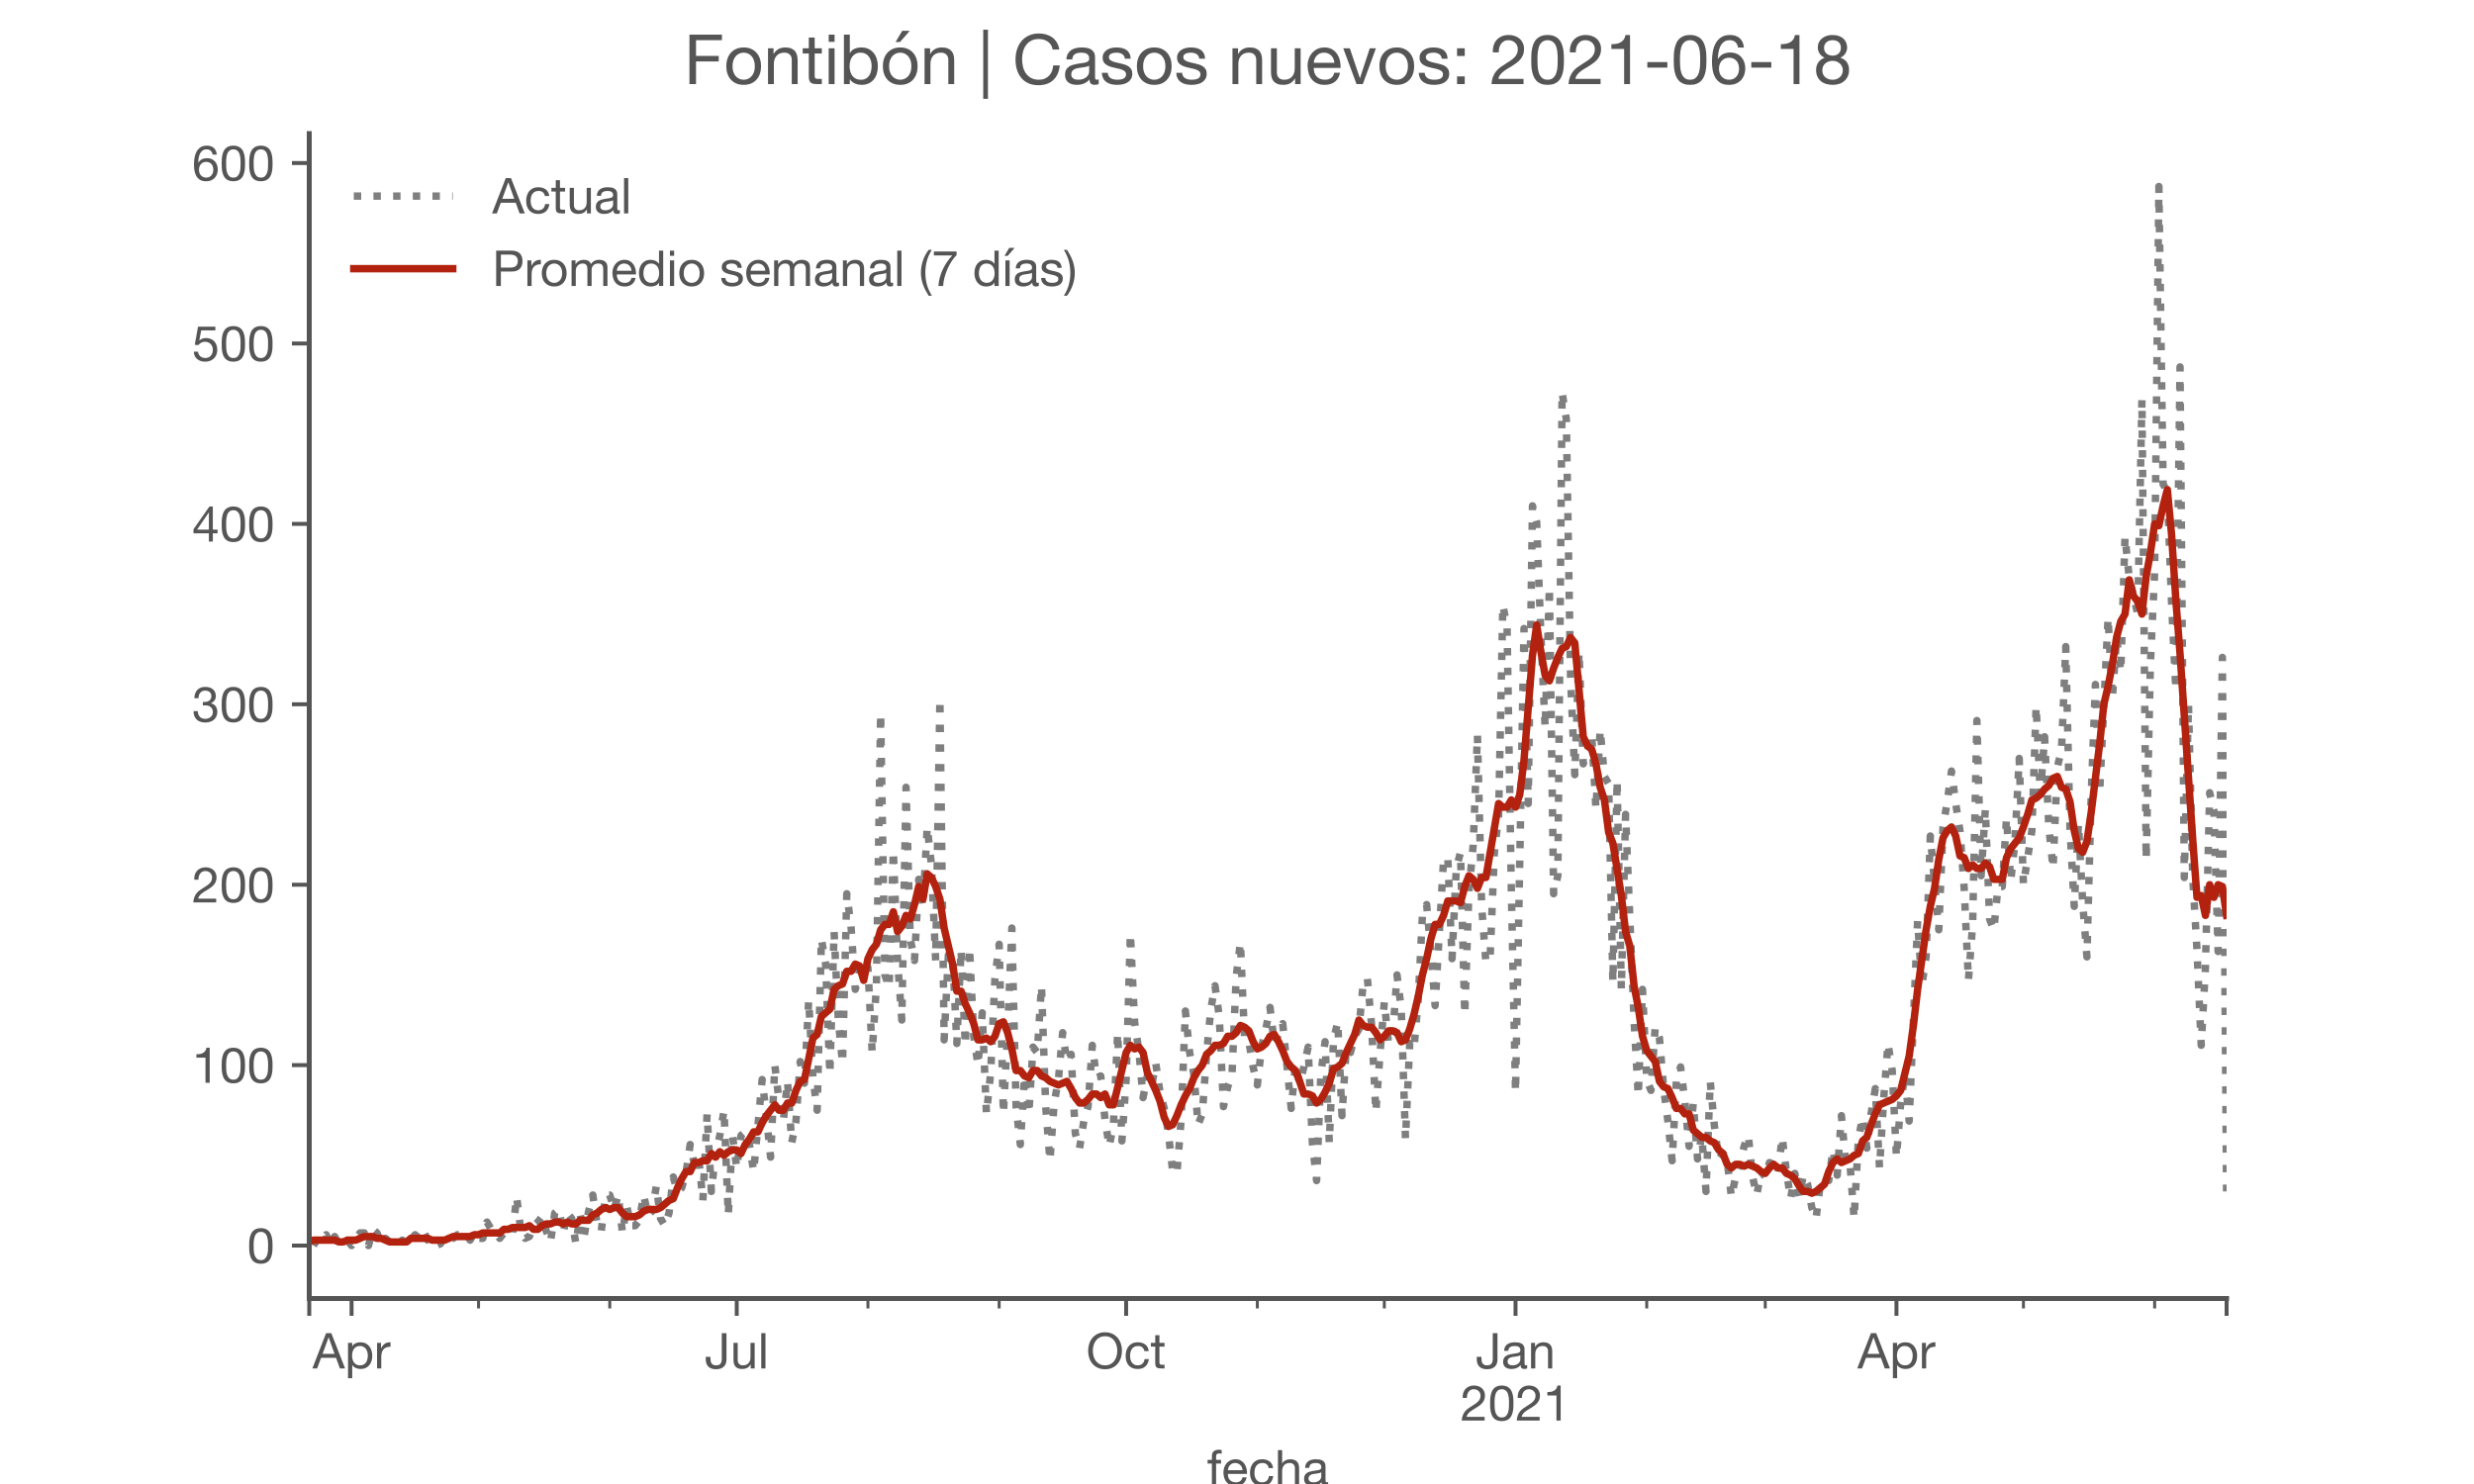 <?xml version="1.0" encoding="utf-8" standalone="no"?>
<!DOCTYPE svg PUBLIC "-//W3C//DTD SVG 1.1//EN"
  "http://www.w3.org/Graphics/SVG/1.1/DTD/svg11.dtd">
<!-- Created with matplotlib (https://matplotlib.org/) -->
<svg height="300pt" version="1.1" viewBox="0 0 500 300" width="500pt" xmlns="http://www.w3.org/2000/svg" xmlns:xlink="http://www.w3.org/1999/xlink">
 <defs>
  <style type="text/css">*{stroke-linecap:butt;stroke-linejoin:round;}</style>
 </defs>
 <g id="figure_1">
  <g id="patch_1">
   <path d="M 0 300 
L 500 300 
L 500 0 
L 0 0 
z
" style="fill:#ffffff;"/>
  </g>
  <g id="axes_1">
   <g id="patch_2">
    <path d="M 62.5 262.5 
L 450 262.5 
L 450 27 
L 62.5 27 
z
" style="fill:#ffffff;"/>
   </g>
   <g id="matplotlib.axis_1">
    <g id="xtick_1">
     <g id="line2d_1">
      <defs>
       <path d="M 0 0 
L 0 3.5 
" id="m9e84712795" style="stroke:#555555;stroke-width:0.8;"/>
      </defs>
      <g>
       <use style="fill:#555555;stroke:#555555;stroke-width:0.8;" x="62.5" xlink:href="#m9e84712795" y="262.5"/>
      </g>
     </g>
    </g>
    <g id="xtick_2">
     <g id="line2d_2">
      <g>
       <use style="fill:#555555;stroke:#555555;stroke-width:0.8;" x="71.054" xlink:href="#m9e84712795" y="262.5"/>
      </g>
     </g>
     <g id="text_1">
      <!-- Apr -->
      <g style="fill:#555555;" transform="translate(63.185 276.641)scale(0.1 -0.1)">
       <defs>
        <path d="M 20.094 29.5 
L 32.203 62.797 
L 32.406 62.797 
L 44.297 29.5 
z
M 27.203 71.406 
L -0.594 0 
L 9.094 0 
L 17.094 21.5 
L 47.297 21.5 
L 55.094 0 
L 65.594 0 
L 37.703 71.406 
z
" id="HelveticaNeue-65"/>
        <path d="M 6.703 51.703 
L 6.703 -19.703 
L 15.203 -19.703 
L 15.203 6.906 
L 15.406 6.906 
Q 16.797 4.594 18.844 3.047 
Q 20.906 1.5 23.203 0.594 
Q 25.5 -0.297 27.844 -0.688 
Q 30.203 -1.094 32.094 -1.094 
Q 38 -1.094 42.453 1 
Q 46.906 3.094 49.844 6.75 
Q 52.797 10.406 54.25 15.297 
Q 55.703 20.203 55.703 25.703 
Q 55.703 31.203 54.203 36.094 
Q 52.703 41 49.75 44.75 
Q 46.797 48.5 42.344 50.703 
Q 37.906 52.906 31.906 52.906 
Q 26.5 52.906 22 50.953 
Q 17.5 49 15.406 44.703 
L 15.203 44.703 
L 15.203 51.703 
z
M 46.703 26.297 
Q 46.703 22.5 45.891 18.891 
Q 45.094 15.297 43.297 12.5 
Q 41.5 9.703 38.547 8 
Q 35.594 6.297 31.203 6.297 
Q 26.797 6.297 23.688 7.938 
Q 20.594 9.594 18.641 12.297 
Q 16.703 15 15.797 18.547 
Q 14.906 22.094 14.906 25.906 
Q 14.906 29.5 15.75 33 
Q 16.594 36.5 18.5 39.25 
Q 20.406 42 23.406 43.703 
Q 26.406 45.406 30.703 45.406 
Q 34.797 45.406 37.844 43.797 
Q 40.906 42.203 42.844 39.5 
Q 44.797 36.797 45.75 33.344 
Q 46.703 29.906 46.703 26.297 
z
" id="HelveticaNeue-112"/>
        <path d="M 6.094 51.703 
L 6.094 0 
L 14.594 0 
L 14.594 23 
Q 14.594 28 15.594 31.844 
Q 16.594 35.703 18.797 38.391 
Q 21 41.094 24.594 42.5 
Q 28.203 43.906 33.297 43.906 
L 33.297 52.906 
Q 26.406 53.094 21.906 50.094 
Q 17.406 47.094 14.297 40.797 
L 14.094 40.797 
L 14.094 51.703 
z
" id="HelveticaNeue-114"/>
       </defs>
       <use xlink:href="#HelveticaNeue-65"/>
       <use x="64.8" xlink:href="#HelveticaNeue-112"/>
       <use x="124.1" xlink:href="#HelveticaNeue-114"/>
      </g>
     </g>
    </g>
    <g id="xtick_3">
     <g id="line2d_3">
      <g>
       <use style="fill:#555555;stroke:#555555;stroke-width:0.8;" x="148.896" xlink:href="#m9e84712795" y="262.5"/>
      </g>
     </g>
     <g id="text_2">
      <!-- Jul -->
      <g style="fill:#555555;" transform="translate(142.411 276.641)scale(0.1 -0.1)">
       <defs>
        <path d="M 44.094 17.797 
L 44.094 71.406 
L 34.594 71.406 
L 34.594 19.203 
Q 34.594 13.297 32.141 9.797 
Q 29.703 6.297 23.203 6.297 
Q 19.703 6.297 17.453 7.344 
Q 15.203 8.406 13.953 10.297 
Q 12.703 12.203 12.203 14.797 
Q 11.703 17.406 11.703 20.5 
L 11.703 23.5 
L 2.203 23.5 
L 2.203 19.094 
Q 2.203 8.906 7.594 3.656 
Q 13 -1.594 23 -1.594 
Q 29 -1.594 33.047 0.047 
Q 37.094 1.703 39.547 4.453 
Q 42 7.203 43.047 10.703 
Q 44.094 14.203 44.094 17.797 
z
" id="HelveticaNeue-74"/>
        <path d="M 49.203 0 
L 49.203 51.703 
L 40.703 51.703 
L 40.703 22.5 
Q 40.703 19 39.75 16.047 
Q 38.797 13.094 36.891 10.891 
Q 35 8.703 32.141 7.5 
Q 29.297 6.297 25.406 6.297 
Q 20.5 6.297 17.703 9.094 
Q 14.906 11.906 14.906 16.703 
L 14.906 51.703 
L 6.406 51.703 
L 6.406 17.703 
Q 6.406 13.5 7.25 10.047 
Q 8.094 6.594 10.188 4.094 
Q 12.297 1.594 15.688 0.25 
Q 19.094 -1.094 24.203 -1.094 
Q 29.906 -1.094 34.094 1.156 
Q 38.297 3.406 41 8.203 
L 41.203 8.203 
L 41.203 0 
z
" id="HelveticaNeue-117"/>
        <path d="M 6.906 71.406 
L 6.906 0 
L 15.406 0 
L 15.406 71.406 
z
" id="HelveticaNeue-108"/>
       </defs>
       <use xlink:href="#HelveticaNeue-74"/>
       <use x="51.9" xlink:href="#HelveticaNeue-117"/>
       <use x="107.5" xlink:href="#HelveticaNeue-108"/>
      </g>
     </g>
    </g>
    <g id="xtick_4">
     <g id="line2d_4">
      <g>
       <use style="fill:#555555;stroke:#555555;stroke-width:0.8;" x="227.594" xlink:href="#m9e84712795" y="262.5"/>
      </g>
     </g>
     <g id="text_3">
      <!-- Oct -->
      <g style="fill:#555555;" transform="translate(219.534 276.641)scale(0.1 -0.1)">
       <defs>
        <path d="M 13.297 35.703 
Q 13.297 41.094 14.688 46.344 
Q 16.094 51.594 19.094 55.797 
Q 22.094 60 26.797 62.547 
Q 31.5 65.094 38 65.094 
Q 44.5 65.094 49.203 62.547 
Q 53.906 60 56.906 55.797 
Q 59.906 51.594 61.297 46.344 
Q 62.703 41.094 62.703 35.703 
Q 62.703 30.297 61.297 25.047 
Q 59.906 19.797 56.906 15.594 
Q 53.906 11.406 49.203 8.844 
Q 44.5 6.297 38 6.297 
Q 31.5 6.297 26.797 8.844 
Q 22.094 11.406 19.094 15.594 
Q 16.094 19.797 14.688 25.047 
Q 13.297 30.297 13.297 35.703 
z
M 3.797 35.703 
Q 3.797 28.406 5.938 21.656 
Q 8.094 14.906 12.391 9.703 
Q 16.703 4.5 23.094 1.453 
Q 29.5 -1.594 38 -1.594 
Q 46.5 -1.594 52.891 1.453 
Q 59.297 4.5 63.594 9.703 
Q 67.906 14.906 70.047 21.656 
Q 72.203 28.406 72.203 35.703 
Q 72.203 43 70.047 49.75 
Q 67.906 56.5 63.594 61.703 
Q 59.297 66.906 52.891 70 
Q 46.5 73.094 38 73.094 
Q 29.5 73.094 23.094 70 
Q 16.703 66.906 12.391 61.703 
Q 8.094 56.5 5.938 49.75 
Q 3.797 43 3.797 35.703 
z
" id="HelveticaNeue-79"/>
        <path d="M 41.5 35.094 
L 50.297 35.094 
Q 49.797 39.703 47.891 43.047 
Q 46 46.406 43.047 48.594 
Q 40.094 50.797 36.25 51.844 
Q 32.406 52.906 28 52.906 
Q 21.906 52.906 17.297 50.75 
Q 12.703 48.594 9.641 44.844 
Q 6.594 41.094 5.094 36.047 
Q 3.594 31 3.594 25.203 
Q 3.594 19.406 5.141 14.547 
Q 6.703 9.703 9.75 6.203 
Q 12.797 2.703 17.344 0.797 
Q 21.906 -1.094 27.797 -1.094 
Q 37.703 -1.094 43.453 4.094 
Q 49.203 9.297 50.594 18.906 
L 41.906 18.906 
Q 41.094 12.906 37.547 9.594 
Q 34 6.297 27.703 6.297 
Q 23.703 6.297 20.797 7.891 
Q 17.906 9.5 16.094 12.141 
Q 14.297 14.797 13.438 18.188 
Q 12.594 21.594 12.594 25.203 
Q 12.594 29.094 13.391 32.75 
Q 14.203 36.406 16.047 39.203 
Q 17.906 42 21 43.703 
Q 24.094 45.406 28.703 45.406 
Q 34.094 45.406 37.297 42.703 
Q 40.5 40 41.5 35.094 
z
" id="HelveticaNeue-99"/>
        <path d="M 18.203 51.703 
L 18.203 67.203 
L 9.703 67.203 
L 9.703 51.703 
L 0.906 51.703 
L 0.906 44.203 
L 9.703 44.203 
L 9.703 11.297 
Q 9.703 7.703 10.391 5.5 
Q 11.094 3.297 12.547 2.094 
Q 14 0.906 16.344 0.453 
Q 18.703 0 22 0 
L 28.5 0 
L 28.5 7.5 
L 24.594 7.5 
Q 22.594 7.5 21.344 7.641 
Q 20.094 7.797 19.391 8.297 
Q 18.703 8.797 18.453 9.688 
Q 18.203 10.594 18.203 12.094 
L 18.203 44.203 
L 28.5 44.203 
L 28.5 51.703 
z
" id="HelveticaNeue-116"/>
       </defs>
       <use xlink:href="#HelveticaNeue-79"/>
       <use x="76" xlink:href="#HelveticaNeue-99"/>
       <use x="129.7" xlink:href="#HelveticaNeue-116"/>
      </g>
     </g>
    </g>
    <g id="xtick_5">
     <g id="line2d_5">
      <g>
       <use style="fill:#555555;stroke:#555555;stroke-width:0.8;" x="306.291" xlink:href="#m9e84712795" y="262.5"/>
      </g>
     </g>
     <g id="text_4">
      <!-- Jan -->
      <g style="fill:#555555;" transform="translate(298.231 276.641)scale(0.1 -0.1)">
       <defs>
        <path d="M 52.203 0.203 
Q 50 -1.094 46.094 -1.094 
Q 42.797 -1.094 40.844 0.75 
Q 38.906 2.594 38.906 6.797 
Q 35.406 2.594 30.75 0.75 
Q 26.094 -1.094 20.703 -1.094 
Q 17.203 -1.094 14.047 -0.297 
Q 10.906 0.5 8.594 2.203 
Q 6.297 3.906 4.938 6.656 
Q 3.594 9.406 3.594 13.297 
Q 3.594 17.703 5.094 20.5 
Q 6.594 23.297 9.047 25.047 
Q 11.5 26.797 14.641 27.688 
Q 17.797 28.594 21.094 29.203 
Q 24.594 29.906 27.75 30.25 
Q 30.906 30.594 33.297 31.25 
Q 35.703 31.906 37.094 33.156 
Q 38.5 34.406 38.5 36.797 
Q 38.5 39.594 37.453 41.297 
Q 36.406 43 34.75 43.891 
Q 33.094 44.797 31.047 45.094 
Q 29 45.406 27 45.406 
Q 21.594 45.406 18 43.344 
Q 14.406 41.297 14.094 35.594 
L 5.594 35.594 
Q 5.797 40.406 7.594 43.703 
Q 9.406 47 12.406 49.047 
Q 15.406 51.094 19.25 52 
Q 23.094 52.906 27.5 52.906 
Q 31 52.906 34.453 52.406 
Q 37.906 51.906 40.703 50.344 
Q 43.5 48.797 45.203 46 
Q 46.906 43.203 46.906 38.703 
L 46.906 12.094 
Q 46.906 9.094 47.25 7.688 
Q 47.594 6.297 49.594 6.297 
Q 50.703 6.297 52.203 6.797 
z
M 38.406 26.703 
Q 36.797 25.5 34.188 24.953 
Q 31.594 24.406 28.75 24.047 
Q 25.906 23.703 23 23.25 
Q 20.094 22.797 17.797 21.797 
Q 15.5 20.797 14.047 18.938 
Q 12.594 17.094 12.594 13.906 
Q 12.594 11.797 13.438 10.344 
Q 14.297 8.906 15.641 8 
Q 17 7.094 18.797 6.688 
Q 20.594 6.297 22.594 6.297 
Q 26.797 6.297 29.797 7.438 
Q 32.797 8.594 34.688 10.344 
Q 36.594 12.094 37.5 14.141 
Q 38.406 16.203 38.406 18 
z
" id="HelveticaNeue-97"/>
        <path d="M 6.406 51.703 
L 6.406 0 
L 14.906 0 
L 14.906 29.203 
Q 14.906 32.703 15.844 35.641 
Q 16.797 38.594 18.688 40.797 
Q 20.594 43 23.438 44.203 
Q 26.297 45.406 30.203 45.406 
Q 35.094 45.406 37.891 42.594 
Q 40.703 39.797 40.703 35 
L 40.703 0 
L 49.203 0 
L 49.203 34 
Q 49.203 38.203 48.344 41.641 
Q 47.5 45.094 45.391 47.594 
Q 43.297 50.094 39.891 51.5 
Q 36.5 52.906 31.406 52.906 
Q 19.906 52.906 14.594 43.5 
L 14.406 43.5 
L 14.406 51.703 
z
" id="HelveticaNeue-110"/>
       </defs>
       <use xlink:href="#HelveticaNeue-74"/>
       <use x="51.9" xlink:href="#HelveticaNeue-97"/>
       <use x="105.6" xlink:href="#HelveticaNeue-110"/>
      </g>
      <!-- 2021 -->
      <g style="fill:#555555;" transform="translate(295.173 287.18)scale(0.1 -0.1)">
       <defs>
        <path d="M 4.406 45.797 
L 12.906 45.797 
Q 12.797 49 13.547 52.141 
Q 14.297 55.297 16 57.797 
Q 17.703 60.297 20.344 61.844 
Q 23 63.406 26.703 63.406 
Q 29.5 63.406 32 62.5 
Q 34.5 61.594 36.344 59.891 
Q 38.203 58.203 39.297 55.844 
Q 40.406 53.5 40.406 50.594 
Q 40.406 46.906 39.25 44.094 
Q 38.094 41.297 35.844 38.891 
Q 33.594 36.5 30.188 34.141 
Q 26.797 31.797 22.297 29 
Q 18.594 26.797 15.188 24.297 
Q 11.797 21.797 9.094 18.5 
Q 6.406 15.203 4.656 10.75 
Q 2.906 6.297 2.406 0 
L 48.703 0 
L 48.703 7.5 
L 12.297 7.5 
Q 12.906 10.797 14.844 13.344 
Q 16.797 15.906 19.547 18.094 
Q 22.297 20.297 25.594 22.25 
Q 28.906 24.203 32.203 26.203 
Q 35.5 28.297 38.594 30.594 
Q 41.703 32.906 44.094 35.75 
Q 46.5 38.594 47.953 42.188 
Q 49.406 45.797 49.406 50.5 
Q 49.406 55.5 47.656 59.297 
Q 45.906 63.094 42.906 65.641 
Q 39.906 68.203 35.844 69.547 
Q 31.797 70.906 27.203 70.906 
Q 21.594 70.906 17.188 69 
Q 12.797 67.094 9.844 63.75 
Q 6.906 60.406 5.5 55.797 
Q 4.094 51.203 4.406 45.797 
z
" id="HelveticaNeue-50"/>
        <path d="M 13.203 34.906 
Q 13.203 37.5 13.25 40.641 
Q 13.297 43.797 13.75 46.938 
Q 14.203 50.094 15.047 53.094 
Q 15.906 56.094 17.547 58.344 
Q 19.203 60.594 21.703 62 
Q 24.203 63.406 27.797 63.406 
Q 31.406 63.406 33.906 62 
Q 36.406 60.594 38.047 58.344 
Q 39.703 56.094 40.547 53.094 
Q 41.406 50.094 41.844 46.938 
Q 42.297 43.797 42.344 40.641 
Q 42.406 37.5 42.406 34.906 
Q 42.406 30.906 42.156 25.953 
Q 41.906 21 40.547 16.641 
Q 39.203 12.297 36.203 9.297 
Q 33.203 6.297 27.797 6.297 
Q 22.406 6.297 19.406 9.297 
Q 16.406 12.297 15.047 16.641 
Q 13.703 21 13.453 25.953 
Q 13.203 30.906 13.203 34.906 
z
M 4.203 34.797 
Q 4.203 30.906 4.391 26.703 
Q 4.594 22.5 5.391 18.5 
Q 6.203 14.5 7.703 10.953 
Q 9.203 7.406 11.797 4.703 
Q 14.406 2 18.344 0.453 
Q 22.297 -1.094 27.797 -1.094 
Q 33.406 -1.094 37.297 0.453 
Q 41.203 2 43.797 4.703 
Q 46.406 7.406 47.906 10.953 
Q 49.406 14.5 50.203 18.5 
Q 51 22.5 51.203 26.703 
Q 51.406 30.906 51.406 34.797 
Q 51.406 38.703 51.203 42.891 
Q 51 47.094 50.203 51.094 
Q 49.406 55.094 47.906 58.688 
Q 46.406 62.297 43.797 65 
Q 41.203 67.703 37.25 69.297 
Q 33.297 70.906 27.797 70.906 
Q 22.297 70.906 18.344 69.297 
Q 14.406 67.703 11.797 65 
Q 9.203 62.297 7.703 58.688 
Q 6.203 55.094 5.391 51.094 
Q 4.594 47.094 4.391 42.891 
Q 4.203 38.703 4.203 34.797 
z
" id="HelveticaNeue-48"/>
        <path d="M 35.594 0 
L 35.594 70.906 
L 29.094 70.906 
Q 28.406 66.906 26.5 64.297 
Q 24.594 61.703 21.844 60.203 
Q 19.094 58.703 15.688 58.141 
Q 12.297 57.594 8.703 57.594 
L 8.703 50.797 
L 27.094 50.797 
L 27.094 0 
z
" id="HelveticaNeue-49"/>
       </defs>
       <use xlink:href="#HelveticaNeue-50"/>
       <use x="55.6" xlink:href="#HelveticaNeue-48"/>
       <use x="111.2" xlink:href="#HelveticaNeue-50"/>
       <use x="166.8" xlink:href="#HelveticaNeue-49"/>
      </g>
     </g>
    </g>
    <g id="xtick_6">
     <g id="line2d_6">
      <g>
       <use style="fill:#555555;stroke:#555555;stroke-width:0.8;" x="383.278" xlink:href="#m9e84712795" y="262.5"/>
      </g>
     </g>
     <g id="text_5">
      <!-- Apr -->
      <g style="fill:#555555;" transform="translate(375.409 276.641)scale(0.1 -0.1)">
       <use xlink:href="#HelveticaNeue-65"/>
       <use x="64.8" xlink:href="#HelveticaNeue-112"/>
       <use x="124.1" xlink:href="#HelveticaNeue-114"/>
      </g>
     </g>
    </g>
    <g id="xtick_7">
     <g id="line2d_7">
      <g>
       <use style="fill:#555555;stroke:#555555;stroke-width:0.8;" x="450" xlink:href="#m9e84712795" y="262.5"/>
      </g>
     </g>
    </g>
    <g id="xtick_8">
     <g id="line2d_8">
      <defs>
       <path d="M 0 0 
L 0 2 
" id="mf44e7ab9aa" style="stroke:#555555;stroke-width:0.6;"/>
      </defs>
      <g>
       <use style="fill:#555555;stroke:#555555;stroke-width:0.6;" x="96.716" xlink:href="#mf44e7ab9aa" y="262.5"/>
      </g>
     </g>
    </g>
    <g id="xtick_9">
     <g id="line2d_9">
      <g>
       <use style="fill:#555555;stroke:#555555;stroke-width:0.6;" x="123.234" xlink:href="#mf44e7ab9aa" y="262.5"/>
      </g>
     </g>
    </g>
    <g id="xtick_10">
     <g id="line2d_10">
      <g>
       <use style="fill:#555555;stroke:#555555;stroke-width:0.6;" x="175.414" xlink:href="#mf44e7ab9aa" y="262.5"/>
      </g>
     </g>
    </g>
    <g id="xtick_11">
     <g id="line2d_11">
      <g>
       <use style="fill:#555555;stroke:#555555;stroke-width:0.6;" x="201.932" xlink:href="#mf44e7ab9aa" y="262.5"/>
      </g>
     </g>
    </g>
    <g id="xtick_12">
     <g id="line2d_12">
      <g>
       <use style="fill:#555555;stroke:#555555;stroke-width:0.6;" x="254.111" xlink:href="#mf44e7ab9aa" y="262.5"/>
      </g>
     </g>
    </g>
    <g id="xtick_13">
     <g id="line2d_13">
      <g>
       <use style="fill:#555555;stroke:#555555;stroke-width:0.6;" x="279.774" xlink:href="#mf44e7ab9aa" y="262.5"/>
      </g>
     </g>
    </g>
    <g id="xtick_14">
     <g id="line2d_14">
      <g>
       <use style="fill:#555555;stroke:#555555;stroke-width:0.6;" x="332.809" xlink:href="#mf44e7ab9aa" y="262.5"/>
      </g>
     </g>
    </g>
    <g id="xtick_15">
     <g id="line2d_15">
      <g>
       <use style="fill:#555555;stroke:#555555;stroke-width:0.6;" x="356.76" xlink:href="#mf44e7ab9aa" y="262.5"/>
      </g>
     </g>
    </g>
    <g id="xtick_16">
     <g id="line2d_16">
      <g>
       <use style="fill:#555555;stroke:#555555;stroke-width:0.6;" x="408.94" xlink:href="#mf44e7ab9aa" y="262.5"/>
      </g>
     </g>
    </g>
    <g id="xtick_17">
     <g id="line2d_17">
      <g>
       <use style="fill:#555555;stroke:#555555;stroke-width:0.6;" x="435.458" xlink:href="#mf44e7ab9aa" y="262.5"/>
      </g>
     </g>
    </g>
    <g id="text_6">
     <!-- fecha -->
     <g style="fill:#555555;" transform="translate(243.935 300.291)scale(0.1 -0.1)">
      <defs>
       <path d="M 9.906 44.203 
L 9.906 0 
L 18.406 0 
L 18.406 44.203 
L 28.406 44.203 
L 28.406 51.703 
L 18.406 51.703 
L 18.406 58.906 
Q 18.406 62.297 20.094 63.5 
Q 21.797 64.703 24.906 64.703 
Q 26 64.703 27.297 64.547 
Q 28.594 64.406 29.703 64 
L 29.703 71.406 
Q 28.5 71.797 26.953 72 
Q 25.406 72.203 24.203 72.203 
Q 17.203 72.203 13.547 68.953 
Q 9.906 65.703 9.906 59.406 
L 9.906 51.703 
L 1.203 51.703 
L 1.203 44.203 
z
" id="HelveticaNeue-102"/>
       <path d="M 42.297 30.797 
L 12.594 30.797 
Q 12.797 33.797 13.891 36.438 
Q 15 39.094 16.891 41.094 
Q 18.797 43.094 21.438 44.25 
Q 24.094 45.406 27.406 45.406 
Q 30.594 45.406 33.25 44.25 
Q 35.906 43.094 37.844 41.141 
Q 39.797 39.203 40.938 36.5 
Q 42.094 33.797 42.297 30.797 
z
M 50.5 16.406 
L 42.094 16.406 
Q 41 11.297 37.547 8.797 
Q 34.094 6.297 28.703 6.297 
Q 24.5 6.297 21.391 7.688 
Q 18.297 9.094 16.297 11.438 
Q 14.297 13.797 13.391 16.844 
Q 12.5 19.906 12.594 23.297 
L 51.297 23.297 
Q 51.5 28 50.453 33.203 
Q 49.406 38.406 46.656 42.797 
Q 43.906 47.203 39.344 50.047 
Q 34.797 52.906 27.906 52.906 
Q 22.594 52.906 18.141 50.906 
Q 13.703 48.906 10.453 45.297 
Q 7.203 41.703 5.391 36.797 
Q 3.594 31.906 3.594 26 
Q 3.797 20.094 5.344 15.094 
Q 6.906 10.094 10 6.5 
Q 13.094 2.906 17.641 0.906 
Q 22.203 -1.094 28.406 -1.094 
Q 37.203 -1.094 43 3.297 
Q 48.797 7.703 50.5 16.406 
z
" id="HelveticaNeue-101"/>
       <path d="M 6.406 71.406 
L 6.406 0 
L 14.906 0 
L 14.906 29.203 
Q 14.906 32.703 15.844 35.641 
Q 16.797 38.594 18.688 40.797 
Q 20.594 43 23.438 44.203 
Q 26.297 45.406 30.203 45.406 
Q 35.094 45.406 37.891 42.594 
Q 40.703 39.797 40.703 35 
L 40.703 0 
L 49.203 0 
L 49.203 34 
Q 49.203 38.203 48.344 41.641 
Q 47.5 45.094 45.391 47.594 
Q 43.297 50.094 39.891 51.5 
Q 36.5 52.906 31.406 52.906 
Q 29.094 52.906 26.641 52.406 
Q 24.203 51.906 21.953 50.844 
Q 19.703 49.797 17.891 48.141 
Q 16.094 46.5 15.094 44.094 
L 14.906 44.094 
L 14.906 71.406 
z
" id="HelveticaNeue-104"/>
      </defs>
      <use xlink:href="#HelveticaNeue-102"/>
      <use x="29.6" xlink:href="#HelveticaNeue-101"/>
      <use x="83.3" xlink:href="#HelveticaNeue-99"/>
      <use x="137" xlink:href="#HelveticaNeue-104"/>
      <use x="192.6" xlink:href="#HelveticaNeue-97"/>
     </g>
    </g>
   </g>
   <g id="matplotlib.axis_2">
    <g id="ytick_1">
     <g id="line2d_18">
      <defs>
       <path d="M 0 0 
L -3.5 0 
" id="m50bbcd91ba" style="stroke:#555555;stroke-width:0.8;"/>
      </defs>
      <g>
       <use style="fill:#555555;stroke:#555555;stroke-width:0.8;" x="62.5" xlink:href="#m50bbcd91ba" y="251.795"/>
      </g>
     </g>
     <g id="text_7">
      <!-- 0 -->
      <g style="fill:#555555;" transform="translate(49.941 255.366)scale(0.1 -0.1)">
       <use xlink:href="#HelveticaNeue-48"/>
      </g>
     </g>
    </g>
    <g id="ytick_2">
     <g id="line2d_19">
      <g>
       <use style="fill:#555555;stroke:#555555;stroke-width:0.8;" x="62.5" xlink:href="#m50bbcd91ba" y="215.323"/>
      </g>
     </g>
     <g id="text_8">
      <!-- 100 -->
      <g style="fill:#555555;" transform="translate(38.822 218.894)scale(0.1 -0.1)">
       <use xlink:href="#HelveticaNeue-49"/>
       <use x="55.6" xlink:href="#HelveticaNeue-48"/>
       <use x="111.2" xlink:href="#HelveticaNeue-48"/>
      </g>
     </g>
    </g>
    <g id="ytick_3">
     <g id="line2d_20">
      <g>
       <use style="fill:#555555;stroke:#555555;stroke-width:0.8;" x="62.5" xlink:href="#m50bbcd91ba" y="178.851"/>
      </g>
     </g>
     <g id="text_9">
      <!-- 200 -->
      <g style="fill:#555555;" transform="translate(38.822 182.422)scale(0.1 -0.1)">
       <use xlink:href="#HelveticaNeue-50"/>
       <use x="55.6" xlink:href="#HelveticaNeue-48"/>
       <use x="111.2" xlink:href="#HelveticaNeue-48"/>
      </g>
     </g>
    </g>
    <g id="ytick_4">
     <g id="line2d_21">
      <g>
       <use style="fill:#555555;stroke:#555555;stroke-width:0.8;" x="62.5" xlink:href="#m50bbcd91ba" y="142.379"/>
      </g>
     </g>
     <g id="text_10">
      <!-- 300 -->
      <g style="fill:#555555;" transform="translate(38.822 145.95)scale(0.1 -0.1)">
       <defs>
        <path d="M 21.797 40.5 
L 21.797 33.297 
Q 24.203 33.594 26.906 33.594 
Q 30.094 33.594 32.844 32.75 
Q 35.594 31.906 37.594 30.156 
Q 39.594 28.406 40.797 25.844 
Q 42 23.297 42 20 
Q 42 16.797 40.75 14.25 
Q 39.5 11.703 37.391 9.953 
Q 35.297 8.203 32.5 7.25 
Q 29.703 6.297 26.594 6.297 
Q 19.297 6.297 15.5 10.641 
Q 11.703 15 11.5 21.906 
L 3 21.906 
Q 2.906 16.406 4.547 12.094 
Q 6.203 7.797 9.297 4.844 
Q 12.406 1.906 16.797 0.406 
Q 21.203 -1.094 26.594 -1.094 
Q 31.594 -1.094 36.047 0.25 
Q 40.5 1.594 43.797 4.297 
Q 47.094 7 49.047 11.047 
Q 51 15.094 51 20.406 
Q 51 26.797 47.844 31.5 
Q 44.703 36.203 38.203 37.594 
L 38.203 37.797 
Q 42.406 39.703 45.203 43.391 
Q 48 47.094 48 51.906 
Q 48 56.797 46.344 60.391 
Q 44.703 64 41.797 66.297 
Q 38.906 68.594 34.953 69.75 
Q 31 70.906 26.406 70.906 
Q 21.094 70.906 17.047 69.203 
Q 13 67.5 10.297 64.5 
Q 7.594 61.5 6.141 57.297 
Q 4.703 53.094 4.5 48 
L 13 48 
Q 13 51.094 13.797 53.891 
Q 14.594 56.703 16.25 58.797 
Q 17.906 60.906 20.453 62.156 
Q 23 63.406 26.406 63.406 
Q 31.797 63.406 35.391 60.547 
Q 39 57.703 39 52 
Q 39 49.203 37.891 47 
Q 36.797 44.797 34.938 43.344 
Q 33.094 41.906 30.641 41.156 
Q 28.203 40.406 25.5 40.406 
L 23.703 40.406 
Q 23.203 40.406 22.703 40.406 
Q 22.297 40.406 21.797 40.5 
z
" id="HelveticaNeue-51"/>
       </defs>
       <use xlink:href="#HelveticaNeue-51"/>
       <use x="55.6" xlink:href="#HelveticaNeue-48"/>
       <use x="111.2" xlink:href="#HelveticaNeue-48"/>
      </g>
     </g>
    </g>
    <g id="ytick_5">
     <g id="line2d_22">
      <g>
       <use style="fill:#555555;stroke:#555555;stroke-width:0.8;" x="62.5" xlink:href="#m50bbcd91ba" y="105.907"/>
      </g>
     </g>
     <g id="text_11">
      <!-- 400 -->
      <g style="fill:#555555;" transform="translate(38.822 109.478)scale(0.1 -0.1)">
       <defs>
        <path d="M 33.906 24.094 
L 10.094 24.094 
L 33.703 58.797 
L 33.906 58.797 
z
M 41.906 24.094 
L 41.906 70.906 
L 35.094 70.906 
L 2.797 24.797 
L 2.797 16.594 
L 33.906 16.594 
L 33.906 0 
L 41.906 0 
L 41.906 16.594 
L 51.5 16.594 
L 51.5 24.094 
z
" id="HelveticaNeue-52"/>
       </defs>
       <use xlink:href="#HelveticaNeue-52"/>
       <use x="55.6" xlink:href="#HelveticaNeue-48"/>
       <use x="111.2" xlink:href="#HelveticaNeue-48"/>
      </g>
     </g>
    </g>
    <g id="ytick_6">
     <g id="line2d_23">
      <g>
       <use style="fill:#555555;stroke:#555555;stroke-width:0.8;" x="62.5" xlink:href="#m50bbcd91ba" y="69.435"/>
      </g>
     </g>
     <g id="text_12">
      <!-- 500 -->
      <g style="fill:#555555;" transform="translate(38.822 73.006)scale(0.1 -0.1)">
       <defs>
        <path d="M 47 62.203 
L 47 69.703 
L 12 69.703 
L 5.406 32.906 
L 12.703 32.5 
Q 15.203 35.5 18.453 37.344 
Q 21.703 39.203 25.906 39.203 
Q 29.5 39.203 32.453 38 
Q 35.406 36.797 37.5 34.641 
Q 39.594 32.5 40.75 29.547 
Q 41.906 26.594 41.906 23.094 
Q 41.906 18.906 40.703 15.75 
Q 39.5 12.594 37.453 10.5 
Q 35.406 8.406 32.656 7.344 
Q 29.906 6.297 26.906 6.297 
Q 23.703 6.297 21.047 7.25 
Q 18.406 8.203 16.453 9.953 
Q 14.5 11.703 13.344 14.047 
Q 12.203 16.406 12 19.094 
L 3.5 19.094 
Q 3.594 14.297 5.391 10.5 
Q 7.203 6.703 10.297 4.141 
Q 13.406 1.594 17.453 0.25 
Q 21.5 -1.094 26.094 -1.094 
Q 32.297 -1.094 36.938 0.844 
Q 41.594 2.797 44.688 6.094 
Q 47.797 9.406 49.344 13.656 
Q 50.906 17.906 50.906 22.406 
Q 50.906 28.5 49.094 33.047 
Q 47.297 37.594 44.188 40.641 
Q 41.094 43.703 36.891 45.203 
Q 32.703 46.703 28 46.703 
Q 24.406 46.703 20.75 45.453 
Q 17.094 44.203 14.797 41.594 
L 14.594 41.797 
L 18.406 62.203 
z
" id="HelveticaNeue-53"/>
       </defs>
       <use xlink:href="#HelveticaNeue-53"/>
       <use x="55.6" xlink:href="#HelveticaNeue-48"/>
       <use x="111.2" xlink:href="#HelveticaNeue-48"/>
      </g>
     </g>
    </g>
    <g id="ytick_7">
     <g id="line2d_24">
      <g>
       <use style="fill:#555555;stroke:#555555;stroke-width:0.8;" x="62.5" xlink:href="#m50bbcd91ba" y="32.963"/>
      </g>
     </g>
     <g id="text_13">
      <!-- 600 -->
      <g style="fill:#555555;" transform="translate(38.822 36.533)scale(0.1 -0.1)">
       <defs>
        <path d="M 41.406 52.797 
L 49.906 52.797 
Q 49.094 61.594 43.891 66.25 
Q 38.703 70.906 29.906 70.906 
Q 22.297 70.906 17.297 67.703 
Q 12.297 64.5 9.297 59.203 
Q 6.297 53.906 5.047 47.047 
Q 3.797 40.203 3.797 32.906 
Q 3.797 27.297 4.641 21.297 
Q 5.5 15.297 8.094 10.297 
Q 10.703 5.297 15.5 2.094 
Q 20.297 -1.094 28.203 -1.094 
Q 34.906 -1.094 39.453 1.156 
Q 44 3.406 46.75 6.844 
Q 49.5 10.297 50.703 14.5 
Q 51.906 18.703 51.906 22.594 
Q 51.906 27.5 50.406 31.703 
Q 48.906 35.906 46.156 39 
Q 43.406 42.094 39.344 43.844 
Q 35.297 45.594 30.203 45.594 
Q 24.406 45.594 19.953 43.391 
Q 15.5 41.203 12.5 36.297 
L 12.297 36.5 
Q 12.406 40.594 13.094 45.297 
Q 13.797 50 15.641 54.047 
Q 17.5 58.094 20.797 60.75 
Q 24.094 63.406 29.5 63.406 
Q 34.594 63.406 37.688 60.5 
Q 40.797 57.594 41.406 52.797 
z
M 28.594 38.094 
Q 32.203 38.094 34.891 36.797 
Q 37.594 35.5 39.391 33.344 
Q 41.203 31.203 42.047 28.25 
Q 42.906 25.297 42.906 22 
Q 42.906 18.906 41.953 16.047 
Q 41 13.203 39.203 11 
Q 37.406 8.797 34.75 7.547 
Q 32.094 6.297 28.594 6.297 
Q 25.094 6.297 22.344 7.547 
Q 19.594 8.797 17.75 10.891 
Q 15.906 13 14.906 15.891 
Q 13.906 18.797 13.906 22.094 
Q 13.906 25.406 14.844 28.344 
Q 15.797 31.297 17.688 33.438 
Q 19.594 35.594 22.297 36.844 
Q 25 38.094 28.594 38.094 
z
" id="HelveticaNeue-54"/>
       </defs>
       <use xlink:href="#HelveticaNeue-54"/>
       <use x="55.6" xlink:href="#HelveticaNeue-48"/>
       <use x="111.2" xlink:href="#HelveticaNeue-48"/>
      </g>
     </g>
    </g>
   </g>
   <g id="line2d_25">
    <path clip-path="url(#p7bda2660c3)" d="M 63.355 251.795 
L 64.211 250.337 
L 65.066 250.701 
L 65.922 249.607 
L 66.777 251.795 
L 67.632 249.972 
L 68.488 251.431 
L 70.199 250.701 
L 71.054 251.795 
L 71.909 250.337 
L 72.765 249.242 
L 73.62 249.242 
L 74.476 251.795 
L 75.331 248.513 
L 76.187 249.242 
L 77.042 251.431 
L 77.897 250.337 
L 79.608 251.795 
L 80.464 251.795 
L 81.319 250.701 
L 82.174 251.431 
L 83.03 250.701 
L 83.885 249.607 
L 84.741 250.337 
L 85.596 248.878 
L 86.451 250.701 
L 87.307 250.701 
L 88.162 251.795 
L 89.018 251.431 
L 89.873 249.972 
L 90.728 250.337 
L 91.584 250.337 
L 92.439 249.607 
L 93.295 249.607 
L 94.15 249.242 
L 95.006 250.701 
L 95.861 249.242 
L 96.716 250.337 
L 97.572 250.337 
L 98.427 247.054 
L 99.283 248.513 
L 100.138 249.242 
L 100.993 250.337 
L 101.849 249.242 
L 102.704 249.242 
L 103.56 249.607 
L 104.415 241.948 
L 105.27 248.878 
L 106.126 250.337 
L 106.981 249.972 
L 107.837 247.784 
L 108.692 247.054 
L 109.547 245.96 
L 110.403 248.878 
L 111.258 251.066 
L 112.114 245.23 
L 112.969 244.501 
L 113.825 249.242 
L 114.68 245.23 
L 115.535 246.325 
L 116.391 251.431 
L 117.246 245.595 
L 118.102 249.607 
L 118.957 244.866 
L 119.812 241.583 
L 120.668 247.419 
L 121.523 248.878 
L 122.379 241.583 
L 123.234 241.583 
L 124.089 244.501 
L 124.945 241.583 
L 125.8 249.242 
L 126.656 243.772 
L 127.511 247.784 
L 128.366 247.784 
L 129.222 246.689 
L 130.077 241.583 
L 130.933 245.595 
L 131.788 244.866 
L 132.643 239.76 
L 133.499 246.325 
L 134.354 247.784 
L 135.21 245.23 
L 136.065 237.936 
L 136.921 240.854 
L 137.776 240.124 
L 138.631 237.207 
L 139.487 231.371 
L 140.342 235.383 
L 141.198 233.924 
L 142.053 242.677 
L 142.908 225.171 
L 143.764 240.854 
L 144.619 233.195 
L 145.475 229.548 
L 146.33 224.441 
L 147.185 245.595 
L 148.041 229.548 
L 148.896 236.112 
L 149.752 229.548 
L 150.607 228.818 
L 151.462 231.371 
L 152.318 236.842 
L 154.029 218.241 
L 154.884 225.536 
L 155.74 233.924 
L 156.595 215.323 
L 157.45 222.618 
L 158.306 226.63 
L 159.161 218.606 
L 160.017 231.006 
L 160.872 226.63 
L 161.727 214.594 
L 162.583 218.971 
L 163.438 202.193 
L 164.294 217.876 
L 165.149 224.441 
L 166.004 189.793 
L 166.86 194.899 
L 167.715 217.147 
L 168.571 188.334 
L 169.426 206.205 
L 170.281 214.959 
L 171.137 180.675 
L 171.992 187.24 
L 172.848 200.005 
L 174.558 194.17 
L 175.414 195.629 
L 176.269 212.77 
L 177.125 199.276 
L 177.98 144.203 
L 178.836 197.087 
L 179.691 199.64 
L 180.546 171.922 
L 181.402 194.17 
L 182.257 206.205 
L 183.113 159.156 
L 183.968 189.793 
L 184.823 194.17 
L 185.679 177.757 
L 186.534 183.228 
L 187.39 167.18 
L 188.245 174.839 
L 189.1 194.17 
L 189.956 141.285 
L 190.811 210.217 
L 191.667 193.075 
L 192.522 193.075 
L 193.377 210.947 
L 194.233 191.981 
L 195.088 211.311 
L 195.944 191.617 
L 196.799 209.488 
L 197.655 215.323 
L 198.51 204.747 
L 199.365 225.171 
L 200.221 216.782 
L 201.076 197.817 
L 201.932 190.887 
L 202.787 225.171 
L 203.642 208.394 
L 204.498 187.605 
L 205.353 223.712 
L 206.209 231.371 
L 207.064 217.512 
L 207.919 225.171 
L 208.775 211.676 
L 209.63 212.77 
L 210.486 199.276 
L 211.341 223.712 
L 212.196 234.654 
L 213.052 222.983 
L 213.907 218.241 
L 214.763 208.758 
L 215.618 214.594 
L 216.474 213.135 
L 217.329 229.183 
L 218.184 232.101 
L 219.04 226.63 
L 219.895 223.712 
L 220.751 211.311 
L 221.606 217.876 
L 222.461 217.512 
L 223.317 226.265 
L 224.172 231.736 
L 225.028 227.359 
L 225.883 208.758 
L 226.738 230.642 
L 227.594 218.241 
L 228.449 188.699 
L 229.305 206.57 
L 230.16 212.406 
L 231.015 221.888 
L 231.871 217.512 
L 232.726 219.7 
L 233.582 214.959 
L 234.437 220.794 
L 235.292 224.077 
L 236.148 229.183 
L 237.003 236.842 
L 237.859 237.207 
L 238.714 226.265 
L 239.57 204.382 
L 240.425 212.77 
L 241.28 217.147 
L 242.136 227.359 
L 242.991 225.171 
L 243.847 213.135 
L 244.702 204.017 
L 245.557 199.276 
L 246.413 205.476 
L 247.268 223.712 
L 248.124 219.7 
L 248.979 217.512 
L 249.834 197.452 
L 250.69 190.522 
L 251.545 210.217 
L 252.401 210.582 
L 253.256 215.688 
L 254.111 219.335 
L 254.967 211.676 
L 255.822 208.029 
L 256.678 203.652 
L 257.533 210.947 
L 258.389 209.123 
L 259.244 206.935 
L 260.955 224.077 
L 261.81 215.323 
L 262.666 218.971 
L 263.521 215.688 
L 264.376 211.676 
L 265.232 231.006 
L 266.087 238.666 
L 266.943 217.147 
L 267.798 210.582 
L 268.653 231.006 
L 269.509 210.217 
L 270.364 206.57 
L 271.22 225.536 
L 272.075 212.041 
L 272.93 212.77 
L 273.786 209.488 
L 274.641 208.029 
L 275.497 198.911 
L 276.352 197.817 
L 277.208 207.3 
L 278.063 224.806 
L 278.918 212.77 
L 279.774 202.558 
L 280.629 210.947 
L 281.485 209.123 
L 282.34 197.087 
L 283.195 204.017 
L 284.051 230.277 
L 284.906 210.947 
L 285.762 212.041 
L 286.617 202.193 
L 287.472 185.052 
L 288.328 182.863 
L 289.183 192.346 
L 290.039 203.288 
L 291.749 173.745 
L 292.605 173.381 
L 293.46 193.805 
L 294.316 175.569 
L 295.171 172.286 
L 296.026 205.111 
L 296.882 179.946 
L 297.737 170.828 
L 298.593 148.58 
L 299.448 183.228 
L 300.304 194.534 
L 301.159 193.44 
L 302.014 172.286 
L 302.87 164.992 
L 303.725 122.32 
L 304.581 126.696 
L 305.436 179.581 
L 306.291 220.794 
L 308.002 127.061 
L 308.858 162.439 
L 309.713 102.26 
L 310.568 105.543 
L 311.424 128.52 
L 312.279 147.121 
L 313.135 118.672 
L 313.99 180.675 
L 314.845 177.028 
L 315.701 79.283 
L 316.556 84.753 
L 317.412 136.909 
L 318.267 156.603 
L 319.123 131.802 
L 319.978 154.415 
L 320.833 151.862 
L 321.689 148.58 
L 322.544 163.533 
L 323.4 147.485 
L 324.255 156.968 
L 325.11 158.427 
L 325.966 198.546 
L 326.821 157.698 
L 327.677 200.005 
L 328.532 164.627 
L 330.243 206.205 
L 331.098 221.524 
L 331.954 200.005 
L 332.809 218.241 
L 333.664 220.429 
L 334.52 207.664 
L 335.375 209.853 
L 336.231 220.065 
L 337.086 226.63 
L 337.942 234.654 
L 338.797 218.606 
L 339.652 215.688 
L 340.508 222.618 
L 341.363 231.736 
L 342.219 222.983 
L 343.074 234.289 
L 343.929 229.548 
L 344.785 240.854 
L 345.64 218.606 
L 346.496 227.724 
L 347.351 234.289 
L 348.206 233.195 
L 349.062 234.654 
L 349.917 241.948 
L 350.773 237.936 
L 351.628 235.383 
L 352.483 231.736 
L 353.339 229.548 
L 354.194 237.936 
L 355.05 241.583 
L 355.905 236.842 
L 356.76 237.936 
L 357.616 235.018 
L 358.471 235.383 
L 359.327 237.207 
L 360.182 229.912 
L 361.038 236.842 
L 361.893 242.313 
L 362.748 237.207 
L 363.604 241.948 
L 364.459 237.571 
L 365.315 239.395 
L 366.17 244.136 
L 367.025 246.325 
L 367.881 239.395 
L 368.736 238.301 
L 369.592 238.666 
L 370.447 232.465 
L 371.302 237.571 
L 372.158 225.536 
L 373.013 235.018 
L 373.869 235.018 
L 374.724 246.325 
L 375.579 230.277 
L 376.435 225.9 
L 377.29 232.101 
L 378.146 225.171 
L 379.001 220.065 
L 379.857 236.112 
L 380.712 221.888 
L 381.567 210.947 
L 382.423 216.418 
L 383.278 233.924 
L 384.134 222.983 
L 384.989 217.147 
L 385.844 226.63 
L 387.555 186.146 
L 388.411 199.276 
L 389.266 193.44 
L 390.121 169.004 
L 391.832 187.969 
L 392.688 167.18 
L 393.543 162.074 
L 394.398 155.874 
L 395.254 162.439 
L 396.109 167.91 
L 396.965 179.581 
L 397.82 198.182 
L 398.675 186.875 
L 399.531 145.662 
L 400.386 177.028 
L 401.242 163.533 
L 402.097 185.781 
L 402.953 187.969 
L 403.808 179.216 
L 404.663 179.216 
L 405.519 165.357 
L 406.374 178.122 
L 407.23 170.098 
L 408.085 153.321 
L 408.94 178.851 
L 410.651 167.91 
L 411.507 142.744 
L 412.362 160.615 
L 413.217 148.944 
L 414.073 167.18 
L 414.928 175.569 
L 415.784 155.145 
L 416.639 151.497 
L 417.494 130.708 
L 418.35 167.545 
L 419.205 183.228 
L 420.061 166.451 
L 420.916 182.499 
L 421.772 193.44 
L 422.627 160.98 
L 423.482 138.367 
L 424.338 160.251 
L 426.049 124.873 
L 426.904 141.285 
L 427.759 128.885 
L 428.615 135.814 
L 429.47 108.46 
L 430.326 116.849 
L 432.036 124.143 
L 432.892 80.742 
L 433.747 173.745 
L 434.603 133.991 
L 435.458 115.755 
L 436.313 37.705 
L 437.169 97.883 
L 438.024 99.342 
L 438.88 121.955 
L 439.735 139.462 
L 440.591 74.177 
L 441.446 177.392 
L 442.301 142.379 
L 443.157 177.392 
L 444.012 191.981 
L 444.868 211.311 
L 445.723 195.629 
L 446.578 160.251 
L 447.434 163.898 
L 448.289 192.346 
L 449.145 132.897 
L 450 240.854 
L 450 240.854 
" style="fill:none;stroke:#000000;stroke-dasharray:1.5,2.475;stroke-dashoffset:0;stroke-opacity:0.5;stroke-width:1.5;"/>
   </g>
   <g id="line2d_26">
    <path clip-path="url(#p7bda2660c3)" d="M 62.5 251.066 
L 63.355 250.701 
L 67.632 250.701 
L 68.488 251.066 
L 69.343 251.066 
L 70.199 250.701 
L 71.909 250.701 
L 73.62 249.972 
L 75.331 249.972 
L 76.187 250.337 
L 77.042 250.337 
L 78.753 251.066 
L 82.174 251.066 
L 83.03 250.337 
L 86.451 250.337 
L 87.307 250.701 
L 89.873 250.701 
L 91.584 249.972 
L 95.006 249.972 
L 95.861 249.607 
L 96.716 249.607 
L 97.572 249.242 
L 100.993 249.242 
L 101.849 248.513 
L 102.704 248.513 
L 103.56 248.148 
L 106.126 248.148 
L 106.981 247.784 
L 107.837 248.513 
L 108.692 248.513 
L 109.547 247.784 
L 110.403 247.419 
L 111.258 247.419 
L 112.114 247.054 
L 112.969 247.054 
L 113.825 247.419 
L 114.68 247.054 
L 115.535 247.419 
L 116.391 247.419 
L 117.246 246.689 
L 118.957 246.689 
L 119.812 245.595 
L 120.668 245.23 
L 121.523 244.501 
L 122.379 244.136 
L 123.234 244.501 
L 124.089 244.136 
L 124.945 244.136 
L 125.8 245.23 
L 126.656 245.96 
L 128.366 245.96 
L 129.222 245.595 
L 130.077 244.866 
L 130.933 244.501 
L 132.643 244.501 
L 133.499 244.136 
L 135.21 242.677 
L 136.065 242.313 
L 136.921 240.124 
L 137.776 238.301 
L 138.631 236.842 
L 139.487 236.842 
L 140.342 235.018 
L 141.198 235.018 
L 142.053 234.654 
L 142.908 234.654 
L 143.764 233.195 
L 144.619 233.924 
L 145.475 232.83 
L 146.33 233.559 
L 147.185 232.83 
L 148.041 232.465 
L 148.896 232.465 
L 149.752 233.195 
L 150.607 231.371 
L 151.462 230.277 
L 152.318 228.818 
L 153.173 228.818 
L 154.029 226.994 
L 154.884 225.536 
L 156.595 223.347 
L 157.45 224.441 
L 158.306 224.441 
L 159.161 222.983 
L 160.017 222.983 
L 160.872 220.429 
L 161.727 218.606 
L 162.583 218.241 
L 164.294 209.853 
L 165.149 209.123 
L 166.004 205.476 
L 167.715 204.017 
L 168.571 200.005 
L 169.426 199.276 
L 170.281 198.911 
L 171.137 196.358 
L 171.992 196.358 
L 172.848 194.899 
L 173.703 195.264 
L 174.558 198.182 
L 175.414 193.805 
L 176.269 191.981 
L 177.125 190.887 
L 177.98 187.969 
L 178.836 186.875 
L 179.691 186.875 
L 180.546 184.322 
L 181.402 188.334 
L 182.257 187.24 
L 183.113 185.052 
L 183.968 185.781 
L 184.823 182.863 
L 185.679 179.216 
L 186.534 181.769 
L 187.39 176.663 
L 188.245 177.392 
L 189.1 179.216 
L 189.956 181.769 
L 190.811 187.605 
L 192.522 194.899 
L 193.377 200.37 
L 194.233 200.37 
L 195.088 202.923 
L 195.944 204.747 
L 196.799 206.935 
L 197.655 210.217 
L 198.51 210.217 
L 199.365 209.853 
L 200.221 210.582 
L 201.076 209.488 
L 201.932 206.935 
L 202.787 206.57 
L 203.642 208.758 
L 204.498 212.041 
L 205.353 216.418 
L 206.209 216.418 
L 207.064 217.512 
L 207.919 217.876 
L 208.775 216.418 
L 209.63 216.418 
L 210.486 217.512 
L 211.341 217.876 
L 212.196 218.606 
L 213.907 219.335 
L 215.618 218.606 
L 216.474 220.065 
L 217.329 221.888 
L 218.184 222.983 
L 219.04 222.983 
L 219.895 222.253 
L 220.751 221.159 
L 221.606 221.159 
L 222.461 221.888 
L 223.317 221.159 
L 224.172 223.347 
L 225.028 223.347 
L 227.594 212.77 
L 228.449 211.311 
L 229.305 212.041 
L 230.16 211.676 
L 231.015 212.77 
L 231.871 216.782 
L 233.582 220.429 
L 234.437 222.618 
L 235.292 225.9 
L 236.148 227.724 
L 237.003 227.359 
L 237.859 225.536 
L 238.714 223.347 
L 239.57 221.524 
L 240.425 220.065 
L 241.28 217.876 
L 242.136 216.418 
L 242.991 215.323 
L 243.847 213.135 
L 244.702 212.406 
L 245.557 211.311 
L 246.413 211.311 
L 247.268 210.947 
L 248.124 209.488 
L 248.979 209.488 
L 249.834 208.758 
L 250.69 207.3 
L 251.545 207.664 
L 252.401 208.394 
L 253.256 210.582 
L 254.111 212.041 
L 254.967 211.676 
L 255.822 210.947 
L 256.678 209.488 
L 257.533 209.123 
L 258.389 210.582 
L 259.244 212.406 
L 260.099 214.594 
L 260.955 215.688 
L 261.81 216.418 
L 262.666 218.606 
L 263.521 221.159 
L 264.376 221.159 
L 265.232 221.524 
L 266.087 222.983 
L 266.943 222.253 
L 267.798 220.794 
L 268.653 218.971 
L 269.509 216.053 
L 270.364 215.688 
L 271.22 214.959 
L 272.075 212.77 
L 273.786 209.123 
L 274.641 206.205 
L 275.497 207.3 
L 276.352 207.664 
L 277.208 207.664 
L 278.063 208.758 
L 278.918 210.217 
L 279.774 209.488 
L 280.629 208.394 
L 281.485 208.394 
L 282.34 208.758 
L 283.195 210.582 
L 284.051 210.217 
L 284.906 208.029 
L 285.762 205.111 
L 286.617 201.464 
L 287.472 197.087 
L 288.328 193.805 
L 289.183 189.793 
L 290.039 186.875 
L 290.894 186.875 
L 291.749 185.052 
L 292.605 182.134 
L 294.316 182.134 
L 295.171 182.499 
L 296.026 179.216 
L 296.882 177.028 
L 297.737 177.757 
L 298.593 179.581 
L 299.448 177.392 
L 300.304 177.392 
L 302.87 162.439 
L 303.725 163.168 
L 304.581 163.168 
L 305.436 161.71 
L 306.291 163.168 
L 307.147 160.615 
L 308.002 153.686 
L 309.713 132.532 
L 310.568 126.332 
L 311.424 131.802 
L 312.279 136.544 
L 313.135 137.638 
L 313.99 135.085 
L 314.845 132.897 
L 315.701 131.073 
L 316.556 130.708 
L 317.412 128.885 
L 318.267 129.979 
L 319.978 148.944 
L 320.833 150.768 
L 321.689 151.497 
L 322.544 154.415 
L 323.4 159.156 
L 324.255 161.71 
L 325.11 168.274 
L 325.966 170.463 
L 327.677 181.04 
L 328.532 188.334 
L 329.387 191.252 
L 330.243 199.276 
L 331.098 203.652 
L 331.954 209.488 
L 332.809 212.406 
L 334.52 214.594 
L 335.375 218.606 
L 336.231 219.7 
L 337.086 220.065 
L 337.942 221.888 
L 338.797 224.077 
L 339.652 224.077 
L 340.508 225.171 
L 341.363 225.171 
L 342.219 228.453 
L 343.929 229.912 
L 344.785 229.912 
L 345.64 230.642 
L 346.496 231.006 
L 347.351 232.465 
L 348.206 233.195 
L 349.062 235.383 
L 349.917 236.112 
L 350.773 235.383 
L 351.628 235.383 
L 352.483 235.748 
L 353.339 235.383 
L 355.05 236.112 
L 355.905 236.842 
L 356.76 237.207 
L 357.616 236.112 
L 358.471 235.383 
L 359.327 236.112 
L 360.182 236.112 
L 361.038 237.207 
L 361.893 237.571 
L 362.748 238.301 
L 363.604 239.76 
L 364.459 240.854 
L 365.315 240.854 
L 366.17 241.219 
L 367.025 240.854 
L 368.736 239.395 
L 369.592 236.842 
L 370.447 235.018 
L 371.302 234.289 
L 372.158 235.018 
L 373.869 234.289 
L 374.724 233.559 
L 375.579 233.195 
L 376.435 230.642 
L 377.29 229.912 
L 378.146 227.359 
L 379.001 225.171 
L 379.857 223.347 
L 382.423 222.253 
L 383.278 221.524 
L 384.134 220.429 
L 385.844 213.5 
L 386.7 207.3 
L 387.555 200.005 
L 389.266 187.969 
L 390.121 183.228 
L 390.977 179.581 
L 391.832 173.745 
L 392.688 169.369 
L 393.543 167.91 
L 394.398 167.18 
L 395.254 169.004 
L 396.109 173.016 
L 396.965 173.381 
L 397.82 175.569 
L 398.675 174.839 
L 399.531 175.569 
L 400.386 175.569 
L 401.242 174.475 
L 402.097 175.204 
L 402.953 177.757 
L 404.663 177.757 
L 405.519 173.381 
L 406.374 171.557 
L 408.085 169.369 
L 408.94 167.18 
L 409.796 164.627 
L 410.651 161.71 
L 411.507 161.345 
L 412.362 160.615 
L 413.217 159.521 
L 414.073 158.792 
L 414.928 157.333 
L 415.784 156.968 
L 416.639 159.156 
L 417.494 159.521 
L 418.35 162.074 
L 419.205 167.91 
L 420.061 171.557 
L 420.916 172.286 
L 421.772 170.098 
L 422.627 164.263 
L 424.338 150.403 
L 425.193 142.379 
L 426.049 138.732 
L 426.904 134.355 
L 427.759 128.885 
L 428.615 125.602 
L 429.47 124.143 
L 430.326 117.214 
L 431.181 120.496 
L 432.036 121.59 
L 432.892 124.143 
L 433.747 116.484 
L 434.603 111.743 
L 435.458 105.907 
L 436.313 106.272 
L 437.169 102.26 
L 438.024 98.978 
L 438.88 108.096 
L 439.735 121.226 
L 440.591 132.167 
L 443.157 169.733 
L 444.012 181.404 
L 444.868 181.04 
L 445.723 185.052 
L 446.578 178.851 
L 447.434 181.404 
L 448.289 178.851 
L 449.145 179.216 
L 450 185.052 
L 450 185.052 
" style="fill:none;stroke:#b3220f;stroke-linecap:square;stroke-width:1.5;"/>
   </g>
   <g id="patch_3">
    <path d="M 62.5 262.5 
L 62.5 27 
" style="fill:none;stroke:#555555;stroke-linecap:square;stroke-linejoin:miter;"/>
   </g>
   <g id="patch_4">
    <path d="M 62.5 262.5 
L 450 262.5 
" style="fill:none;stroke:#555555;stroke-linecap:square;stroke-linejoin:miter;"/>
   </g>
   <g id="text_14">
    <!-- Fontibón | Casos nuevos: 2021-06-18 -->
    <g style="fill:#555555;" transform="translate(138.246 17)scale(0.14 -0.14)">
     <defs>
      <path d="M 7.797 71.406 
L 7.797 0 
L 17.297 0 
L 17.297 32.703 
L 50.094 32.703 
L 50.094 40.703 
L 17.297 40.703 
L 17.297 63.406 
L 54.703 63.406 
L 54.703 71.406 
z
" id="HelveticaNeue-70"/>
      <path d="M 12.594 25.797 
Q 12.594 30.5 13.844 34.141 
Q 15.094 37.797 17.297 40.297 
Q 19.5 42.797 22.453 44.094 
Q 25.406 45.406 28.703 45.406 
Q 32 45.406 34.953 44.094 
Q 37.906 42.797 40.094 40.297 
Q 42.297 37.797 43.547 34.141 
Q 44.797 30.5 44.797 25.797 
Q 44.797 21.094 43.547 17.438 
Q 42.297 13.797 40.094 11.344 
Q 37.906 8.906 34.953 7.594 
Q 32 6.297 28.703 6.297 
Q 25.406 6.297 22.453 7.594 
Q 19.5 8.906 17.297 11.344 
Q 15.094 13.797 13.844 17.438 
Q 12.594 21.094 12.594 25.797 
z
M 3.594 25.797 
Q 3.594 20.094 5.188 15.188 
Q 6.797 10.297 10 6.641 
Q 13.203 3 17.891 0.953 
Q 22.594 -1.094 28.703 -1.094 
Q 34.906 -1.094 39.547 0.953 
Q 44.203 3 47.391 6.641 
Q 50.594 10.297 52.188 15.188 
Q 53.797 20.094 53.797 25.797 
Q 53.797 31.5 52.188 36.453 
Q 50.594 41.406 47.391 45.047 
Q 44.203 48.703 39.547 50.797 
Q 34.906 52.906 28.703 52.906 
Q 22.594 52.906 17.891 50.797 
Q 13.203 48.703 10 45.047 
Q 6.797 41.406 5.188 36.453 
Q 3.594 31.5 3.594 25.797 
z
" id="HelveticaNeue-111"/>
      <path d="M 15.406 61 
L 15.406 71.406 
L 6.906 71.406 
L 6.906 61 
z
M 6.906 51.703 
L 6.906 0 
L 15.406 0 
L 15.406 51.703 
z
" id="HelveticaNeue-105"/>
      <path d="M 6.703 71.406 
L 6.703 0 
L 15.203 0 
L 15.203 6.906 
L 15.406 6.906 
Q 16.797 4.594 18.844 3.047 
Q 20.906 1.5 23.203 0.594 
Q 25.5 -0.297 27.844 -0.688 
Q 30.203 -1.094 32.094 -1.094 
Q 38 -1.094 42.453 1 
Q 46.906 3.094 49.844 6.75 
Q 52.797 10.406 54.25 15.297 
Q 55.703 20.203 55.703 25.703 
Q 55.703 31.203 54.203 36.094 
Q 52.703 41 49.75 44.75 
Q 46.797 48.5 42.344 50.703 
Q 37.906 52.906 31.906 52.906 
Q 26.5 52.906 22 50.953 
Q 17.5 49 15.406 44.703 
L 15.203 44.703 
L 15.203 71.406 
z
M 46.703 26.297 
Q 46.703 22.5 45.891 18.891 
Q 45.094 15.297 43.297 12.5 
Q 41.5 9.703 38.547 8 
Q 35.594 6.297 31.203 6.297 
Q 26.797 6.297 23.688 7.938 
Q 20.594 9.594 18.641 12.297 
Q 16.703 15 15.797 18.547 
Q 14.906 22.094 14.906 25.906 
Q 14.906 29.5 15.75 33 
Q 16.594 36.5 18.5 39.25 
Q 20.406 42 23.406 43.703 
Q 26.406 45.406 30.703 45.406 
Q 34.797 45.406 37.844 43.797 
Q 40.906 42.203 42.844 39.5 
Q 44.797 36.797 45.75 33.344 
Q 46.703 29.906 46.703 26.297 
z
" id="HelveticaNeue-98"/>
      <path d="M 12.594 25.797 
Q 12.594 30.5 13.844 34.141 
Q 15.094 37.797 17.297 40.297 
Q 19.5 42.797 22.453 44.094 
Q 25.406 45.406 28.703 45.406 
Q 32 45.406 34.953 44.094 
Q 37.906 42.797 40.094 40.297 
Q 42.297 37.797 43.547 34.141 
Q 44.797 30.5 44.797 25.797 
Q 44.797 21.094 43.547 17.438 
Q 42.297 13.797 40.094 11.344 
Q 37.906 8.906 34.953 7.594 
Q 32 6.297 28.703 6.297 
Q 25.406 6.297 22.453 7.594 
Q 19.5 8.906 17.297 11.344 
Q 15.094 13.797 13.844 17.438 
Q 12.594 21.094 12.594 25.797 
z
M 3.594 25.797 
Q 3.594 20.094 5.188 15.188 
Q 6.797 10.297 10 6.641 
Q 13.203 3 17.891 0.953 
Q 22.594 -1.094 28.703 -1.094 
Q 34.906 -1.094 39.547 0.953 
Q 44.203 3 47.391 6.641 
Q 50.594 10.297 52.188 15.188 
Q 53.797 20.094 53.797 25.797 
Q 53.797 31.5 52.188 36.453 
Q 50.594 41.406 47.391 45.047 
Q 44.203 48.703 39.547 50.797 
Q 34.906 52.906 28.703 52.906 
Q 22.594 52.906 17.891 50.797 
Q 13.203 48.703 10 45.047 
Q 6.797 41.406 5.188 36.453 
Q 3.594 31.5 3.594 25.797 
z
M 42.5 77 
L 28.406 60.797 
L 22 60.797 
L 31.594 77 
z
" id="HelveticaNeue-243"/>
      <path id="HelveticaNeue-32"/>
      <path d="M 7.703 78.594 
L 7.703 -21.297 
L 14.5 -21.297 
L 14.5 78.594 
z
" id="HelveticaNeue-124"/>
      <path d="M 58 49.906 
L 67.5 49.906 
Q 66.703 55.594 64.094 59.938 
Q 61.5 64.297 57.594 67.188 
Q 53.703 70.094 48.703 71.594 
Q 43.703 73.094 38.094 73.094 
Q 29.906 73.094 23.547 70.141 
Q 17.203 67.203 12.953 62.094 
Q 8.703 57 6.5 50.141 
Q 4.297 43.297 4.297 35.5 
Q 4.297 27.703 6.344 20.891 
Q 8.406 14.094 12.5 9.094 
Q 16.594 4.094 22.797 1.25 
Q 29 -1.594 37.297 -1.594 
Q 51 -1.594 58.891 5.906 
Q 66.797 13.406 68.203 26.906 
L 58.703 26.906 
Q 58.406 22.5 56.906 18.703 
Q 55.406 14.906 52.75 12.156 
Q 50.094 9.406 46.438 7.844 
Q 42.797 6.297 38.094 6.297 
Q 31.703 6.297 27.094 8.688 
Q 22.5 11.094 19.547 15.141 
Q 16.594 19.203 15.188 24.641 
Q 13.797 30.094 13.797 36.203 
Q 13.797 41.797 15.188 47 
Q 16.594 52.203 19.547 56.25 
Q 22.5 60.297 27.047 62.688 
Q 31.594 65.094 38 65.094 
Q 45.5 65.094 50.953 61.297 
Q 56.406 57.5 58 49.906 
z
" id="HelveticaNeue-67"/>
      <path d="M 11.594 16.297 
L 3.094 16.297 
Q 3.297 11.5 5.094 8.141 
Q 6.906 4.797 9.906 2.75 
Q 12.906 0.703 16.797 -0.188 
Q 20.703 -1.094 25 -1.094 
Q 28.906 -1.094 32.844 -0.344 
Q 36.797 0.406 39.938 2.297 
Q 43.094 4.203 45.047 7.297 
Q 47 10.406 47 15.094 
Q 47 18.797 45.547 21.297 
Q 44.094 23.797 41.75 25.438 
Q 39.406 27.094 36.344 28.094 
Q 33.297 29.094 30.094 29.797 
Q 27.094 30.5 24.094 31.141 
Q 21.094 31.797 18.688 32.75 
Q 16.297 33.703 14.75 35.141 
Q 13.203 36.594 13.203 38.797 
Q 13.203 40.797 14.203 42.047 
Q 15.203 43.297 16.797 44.047 
Q 18.406 44.797 20.344 45.094 
Q 22.297 45.406 24.203 45.406 
Q 26.297 45.406 28.344 44.953 
Q 30.406 44.5 32.094 43.5 
Q 33.797 42.5 34.891 40.844 
Q 36 39.203 36.203 36.703 
L 44.703 36.703 
Q 44.406 41.406 42.703 44.547 
Q 41 47.703 38.141 49.547 
Q 35.297 51.406 31.594 52.156 
Q 27.906 52.906 23.5 52.906 
Q 20.094 52.906 16.641 52.047 
Q 13.203 51.203 10.453 49.453 
Q 7.703 47.703 5.953 44.891 
Q 4.203 42.094 4.203 38.203 
Q 4.203 33.203 6.703 30.391 
Q 9.203 27.594 12.953 26.047 
Q 16.703 24.5 21.094 23.641 
Q 25.5 22.797 29.25 21.75 
Q 33 20.703 35.5 19 
Q 38 17.297 38 14 
Q 38 11.594 36.797 10.047 
Q 35.594 8.5 33.75 7.703 
Q 31.906 6.906 29.703 6.594 
Q 27.5 6.297 25.5 6.297 
Q 22.906 6.297 20.453 6.797 
Q 18 7.297 16.047 8.438 
Q 14.094 9.594 12.891 11.547 
Q 11.703 13.5 11.594 16.297 
z
" id="HelveticaNeue-115"/>
      <path d="M 29.703 0 
L 48.594 51.703 
L 39.703 51.703 
L 25.594 8.594 
L 25.406 8.594 
L 10.906 51.703 
L 1.406 51.703 
L 20.594 0 
z
" id="HelveticaNeue-118"/>
      <path d="M 19.406 40.594 
L 19.406 51.703 
L 8.297 51.703 
L 8.297 40.594 
z
M 8.297 11.094 
L 8.297 0 
L 19.406 0 
L 19.406 11.094 
z
" id="HelveticaNeue-58"/>
      <path d="M 5 31.797 
L 5 23.797 
L 33.906 23.797 
L 33.906 31.797 
z
" id="HelveticaNeue-45"/>
      <path d="M 15.5 52.5 
Q 15.5 55.203 16.5 57.203 
Q 17.5 59.203 19.141 60.594 
Q 20.797 62 23.094 62.703 
Q 25.406 63.406 27.906 63.406 
Q 33.094 63.406 36.438 60.656 
Q 39.797 57.906 39.797 52.5 
Q 39.797 47.094 36.5 44.094 
Q 33.203 41.094 28.094 41.094 
Q 25.5 41.094 23.203 41.797 
Q 20.906 42.5 19.203 43.891 
Q 17.5 45.297 16.5 47.438 
Q 15.5 49.594 15.5 52.5 
z
M 6.5 52.797 
Q 6.5 48 9.203 43.953 
Q 11.906 39.906 16.406 38.094 
Q 10.406 36 7.203 31.344 
Q 4 26.703 4 20.406 
Q 4 15 5.844 10.953 
Q 7.703 6.906 10.953 4.203 
Q 14.203 1.5 18.594 0.203 
Q 23 -1.094 28.094 -1.094 
Q 33 -1.094 37.297 0.297 
Q 41.594 1.703 44.75 4.453 
Q 47.906 7.203 49.75 11.203 
Q 51.594 15.203 51.594 20.406 
Q 51.594 27 48.5 31.547 
Q 45.406 36.094 39 38.094 
Q 43.5 40.094 46.141 44.047 
Q 48.797 48 48.797 52.797 
Q 48.797 56.203 47.594 59.453 
Q 46.406 62.703 43.844 65.25 
Q 41.297 67.797 37.188 69.344 
Q 33.094 70.906 27.297 70.906 
Q 23.203 70.906 19.453 69.703 
Q 15.703 68.5 12.797 66.203 
Q 9.906 63.906 8.203 60.547 
Q 6.5 57.203 6.5 52.797 
z
M 13 20 
Q 13 23.094 14.141 25.594 
Q 15.297 28.094 17.344 29.891 
Q 19.406 31.703 22.156 32.641 
Q 24.906 33.594 28 33.594 
Q 31 33.594 33.641 32.547 
Q 36.297 31.5 38.297 29.703 
Q 40.297 27.906 41.438 25.453 
Q 42.594 23 42.594 20.094 
Q 42.594 17.094 41.547 14.594 
Q 40.5 12.094 38.547 10.25 
Q 36.594 8.406 33.938 7.344 
Q 31.297 6.297 28.094 6.297 
Q 21.5 6.297 17.25 9.938 
Q 13 13.594 13 20 
z
" id="HelveticaNeue-56"/>
     </defs>
     <use xlink:href="#HelveticaNeue-70"/>
     <use x="57.4" xlink:href="#HelveticaNeue-111"/>
     <use x="114.8" xlink:href="#HelveticaNeue-110"/>
     <use x="170.4" xlink:href="#HelveticaNeue-116"/>
     <use x="201.9" xlink:href="#HelveticaNeue-105"/>
     <use x="224.1" xlink:href="#HelveticaNeue-98"/>
     <use x="283.4" xlink:href="#HelveticaNeue-243"/>
     <use x="340.8" xlink:href="#HelveticaNeue-110"/>
     <use x="396.4" xlink:href="#HelveticaNeue-32"/>
     <use x="424.2" xlink:href="#HelveticaNeue-124"/>
     <use x="446.4" xlink:href="#HelveticaNeue-32"/>
     <use x="474.2" xlink:href="#HelveticaNeue-67"/>
     <use x="546.4" xlink:href="#HelveticaNeue-97"/>
     <use x="600.1" xlink:href="#HelveticaNeue-115"/>
     <use x="650.1" xlink:href="#HelveticaNeue-111"/>
     <use x="707.5" xlink:href="#HelveticaNeue-115"/>
     <use x="757.5" xlink:href="#HelveticaNeue-32"/>
     <use x="785.3" xlink:href="#HelveticaNeue-110"/>
     <use x="840.9" xlink:href="#HelveticaNeue-117"/>
     <use x="896.5" xlink:href="#HelveticaNeue-101"/>
     <use x="950.2" xlink:href="#HelveticaNeue-118"/>
     <use x="1000.2" xlink:href="#HelveticaNeue-111"/>
     <use x="1057.6" xlink:href="#HelveticaNeue-115"/>
     <use x="1107.6" xlink:href="#HelveticaNeue-58"/>
     <use x="1135.4" xlink:href="#HelveticaNeue-32"/>
     <use x="1163.2" xlink:href="#HelveticaNeue-50"/>
     <use x="1218.8" xlink:href="#HelveticaNeue-48"/>
     <use x="1274.4" xlink:href="#HelveticaNeue-50"/>
     <use x="1330" xlink:href="#HelveticaNeue-49"/>
     <use x="1385.6" xlink:href="#HelveticaNeue-45"/>
     <use x="1424.5" xlink:href="#HelveticaNeue-48"/>
     <use x="1480.1" xlink:href="#HelveticaNeue-54"/>
     <use x="1535.7" xlink:href="#HelveticaNeue-45"/>
     <use x="1574.6" xlink:href="#HelveticaNeue-49"/>
     <use x="1630.2" xlink:href="#HelveticaNeue-56"/>
    </g>
   </g>
   <g id="legend_1">
    <g id="line2d_27">
     <path d="M 71.5 39.641 
L 91.5 39.641 
" style="fill:none;stroke:#000000;stroke-dasharray:1.5,2.475;stroke-dashoffset:0;stroke-opacity:0.5;stroke-width:1.5;"/>
    </g>
    <g id="line2d_28"/>
    <g id="text_15">
     <!-- Actual -->
     <g style="fill:#555555;" transform="translate(99.5 43.141)scale(0.1 -0.1)">
      <use xlink:href="#HelveticaNeue-65"/>
      <use x="64.8" xlink:href="#HelveticaNeue-99"/>
      <use x="118.5" xlink:href="#HelveticaNeue-116"/>
      <use x="150" xlink:href="#HelveticaNeue-117"/>
      <use x="205.6" xlink:href="#HelveticaNeue-97"/>
      <use x="259.3" xlink:href="#HelveticaNeue-108"/>
     </g>
    </g>
    <g id="line2d_29">
     <path d="M 71.5 54.311 
L 91.5 54.311 
" style="fill:none;stroke:#b3220f;stroke-linecap:square;stroke-width:1.5;"/>
    </g>
    <g id="line2d_30"/>
    <g id="text_16">
     <!-- Promedio semanal (7 días)  -->
     <g style="fill:#555555;" transform="translate(99.5 57.811)scale(0.1 -0.1)">
      <defs>
       <path d="M 17.297 37.203 
L 17.297 63.406 
L 35.906 63.406 
Q 44 63.406 47.75 60.047 
Q 51.5 56.703 51.5 50.297 
Q 51.5 43.906 47.75 40.5 
Q 44 37.094 35.906 37.203 
z
M 7.797 71.406 
L 7.797 0 
L 17.297 0 
L 17.297 29.203 
L 39.094 29.203 
Q 49.906 29.094 55.453 34.688 
Q 61 40.297 61 50.297 
Q 61 60.297 55.453 65.844 
Q 49.906 71.406 39.094 71.406 
z
" id="HelveticaNeue-80"/>
       <path d="M 6.406 51.703 
L 6.406 0 
L 14.906 0 
L 14.906 32.203 
Q 14.906 33.703 15.656 35.953 
Q 16.406 38.203 18.047 40.297 
Q 19.703 42.406 22.344 43.906 
Q 25 45.406 28.703 45.406 
Q 31.594 45.406 33.438 44.547 
Q 35.297 43.703 36.391 42.141 
Q 37.5 40.594 37.953 38.5 
Q 38.406 36.406 38.406 33.906 
L 38.406 0 
L 46.906 0 
L 46.906 32.203 
Q 46.906 38.203 50.5 41.797 
Q 54.094 45.406 60.406 45.406 
Q 63.5 45.406 65.453 44.5 
Q 67.406 43.594 68.5 42.047 
Q 69.594 40.5 70 38.391 
Q 70.406 36.297 70.406 33.906 
L 70.406 0 
L 78.906 0 
L 78.906 37.906 
Q 78.906 41.906 77.656 44.75 
Q 76.406 47.594 74.156 49.391 
Q 71.906 51.203 68.75 52.047 
Q 65.594 52.906 61.703 52.906 
Q 56.594 52.906 52.344 50.594 
Q 48.094 48.297 45.5 44.094 
Q 43.906 48.906 40 50.906 
Q 36.094 52.906 31.297 52.906 
Q 20.406 52.906 14.594 44.094 
L 14.406 44.094 
L 14.406 51.703 
z
" id="HelveticaNeue-109"/>
       <path d="M 12.594 25.406 
Q 12.594 29.203 13.391 32.797 
Q 14.203 36.406 16 39.203 
Q 17.797 42 20.797 43.703 
Q 23.797 45.406 28.094 45.406 
Q 32.5 45.406 35.594 43.75 
Q 38.703 42.094 40.641 39.391 
Q 42.594 36.703 43.5 33.141 
Q 44.406 29.594 44.406 25.797 
Q 44.406 22.203 43.547 18.703 
Q 42.703 15.203 40.797 12.453 
Q 38.906 9.703 35.906 8 
Q 32.906 6.297 28.594 6.297 
Q 24.5 6.297 21.453 7.891 
Q 18.406 9.5 16.453 12.203 
Q 14.5 14.906 13.547 18.344 
Q 12.594 21.797 12.594 25.406 
z
M 52.594 0 
L 52.594 71.406 
L 44.094 71.406 
L 44.094 44.797 
L 43.906 44.797 
Q 42.5 47.094 40.453 48.641 
Q 38.406 50.203 36.094 51.141 
Q 33.797 52.094 31.5 52.5 
Q 29.203 52.906 27.203 52.906 
Q 21.297 52.906 16.844 50.75 
Q 12.406 48.594 9.453 44.938 
Q 6.5 41.297 5.047 36.391 
Q 3.594 31.5 3.594 26 
Q 3.594 20.5 5.094 15.594 
Q 6.594 10.703 9.547 7 
Q 12.5 3.297 16.953 1.094 
Q 21.406 -1.094 27.406 -1.094 
Q 32.797 -1.094 37.297 0.797 
Q 41.797 2.703 43.906 7 
L 44.094 7 
L 44.094 0 
z
" id="HelveticaNeue-100"/>
       <path d="M 20.406 -19.703 
L 26.906 -19.703 
Q 19.797 -8.203 16.75 3.094 
Q 13.703 14.406 13.703 27 
Q 13.703 39.297 16.703 50.5 
Q 19.703 61.703 26.906 73.094 
L 20.406 73.094 
Q 12.594 62.797 8.641 50.797 
Q 4.703 38.797 4.703 27 
Q 4.703 20.406 5.797 14.406 
Q 6.906 8.406 8.953 2.703 
Q 11 -3 13.891 -8.547 
Q 16.797 -14.094 20.406 -19.703 
z
" id="HelveticaNeue-40"/>
       <path d="M 50.906 62.406 
L 50.906 69.703 
L 5 69.703 
L 5 61.703 
L 42.203 61.703 
Q 36.594 55.797 31.75 48.797 
Q 26.906 41.797 23.203 33.938 
Q 19.5 26.094 17.141 17.547 
Q 14.797 9 14.203 0 
L 23.703 0 
Q 24.203 8.297 26.5 17.094 
Q 28.797 25.906 32.438 34.203 
Q 36.094 42.5 40.797 49.797 
Q 45.5 57.094 50.906 62.406 
z
" id="HelveticaNeue-55"/>
       <path d="M 6.906 0 
L 15.406 0 
L 15.406 51.703 
L 6.906 51.703 
z
M 25.5 77 
L 11.406 60.797 
L 5 60.797 
L 14.594 77 
z
" id="HelveticaNeue-237"/>
       <path d="M -0.906 -19.703 
L 5.5 -19.703 
Q 13.297 -9.406 17.25 2.547 
Q 21.203 14.5 21.203 26.297 
Q 21.203 32.906 20.094 38.906 
Q 19 44.906 16.953 50.656 
Q 14.906 56.406 12 61.953 
Q 9.094 67.5 5.5 73.094 
L -0.906 73.094 
Q 6.094 61.594 9.141 50.25 
Q 12.203 38.906 12.203 26.297 
Q 12.203 14.094 9.203 2.844 
Q 6.203 -8.406 -0.906 -19.703 
z
" id="HelveticaNeue-41"/>
      </defs>
      <use xlink:href="#HelveticaNeue-80"/>
      <use x="64.8" xlink:href="#HelveticaNeue-114"/>
      <use x="96.35" xlink:href="#HelveticaNeue-111"/>
      <use x="153.75" xlink:href="#HelveticaNeue-109"/>
      <use x="239.05" xlink:href="#HelveticaNeue-101"/>
      <use x="292.75" xlink:href="#HelveticaNeue-100"/>
      <use x="352.05" xlink:href="#HelveticaNeue-105"/>
      <use x="374.25" xlink:href="#HelveticaNeue-111"/>
      <use x="431.65" xlink:href="#HelveticaNeue-32"/>
      <use x="459.45" xlink:href="#HelveticaNeue-115"/>
      <use x="509.45" xlink:href="#HelveticaNeue-101"/>
      <use x="563.15" xlink:href="#HelveticaNeue-109"/>
      <use x="648.45" xlink:href="#HelveticaNeue-97"/>
      <use x="702.15" xlink:href="#HelveticaNeue-110"/>
      <use x="757.75" xlink:href="#HelveticaNeue-97"/>
      <use x="811.45" xlink:href="#HelveticaNeue-108"/>
      <use x="833.65" xlink:href="#HelveticaNeue-32"/>
      <use x="861.45" xlink:href="#HelveticaNeue-40"/>
      <use x="887.35" xlink:href="#HelveticaNeue-55"/>
      <use x="942.95" xlink:href="#HelveticaNeue-32"/>
      <use x="970.75" xlink:href="#HelveticaNeue-100"/>
      <use x="1030.05" xlink:href="#HelveticaNeue-237"/>
      <use x="1052.25" xlink:href="#HelveticaNeue-97"/>
      <use x="1105.95" xlink:href="#HelveticaNeue-115"/>
      <use x="1155.95" xlink:href="#HelveticaNeue-41"/>
      <use x="1181.85" xlink:href="#HelveticaNeue-32"/>
     </g>
    </g>
   </g>
  </g>
 </g>
 <defs>
  <clipPath id="p7bda2660c3">
   <rect height="235.5" width="387.5" x="62.5" y="27"/>
  </clipPath>
 </defs>
</svg>
